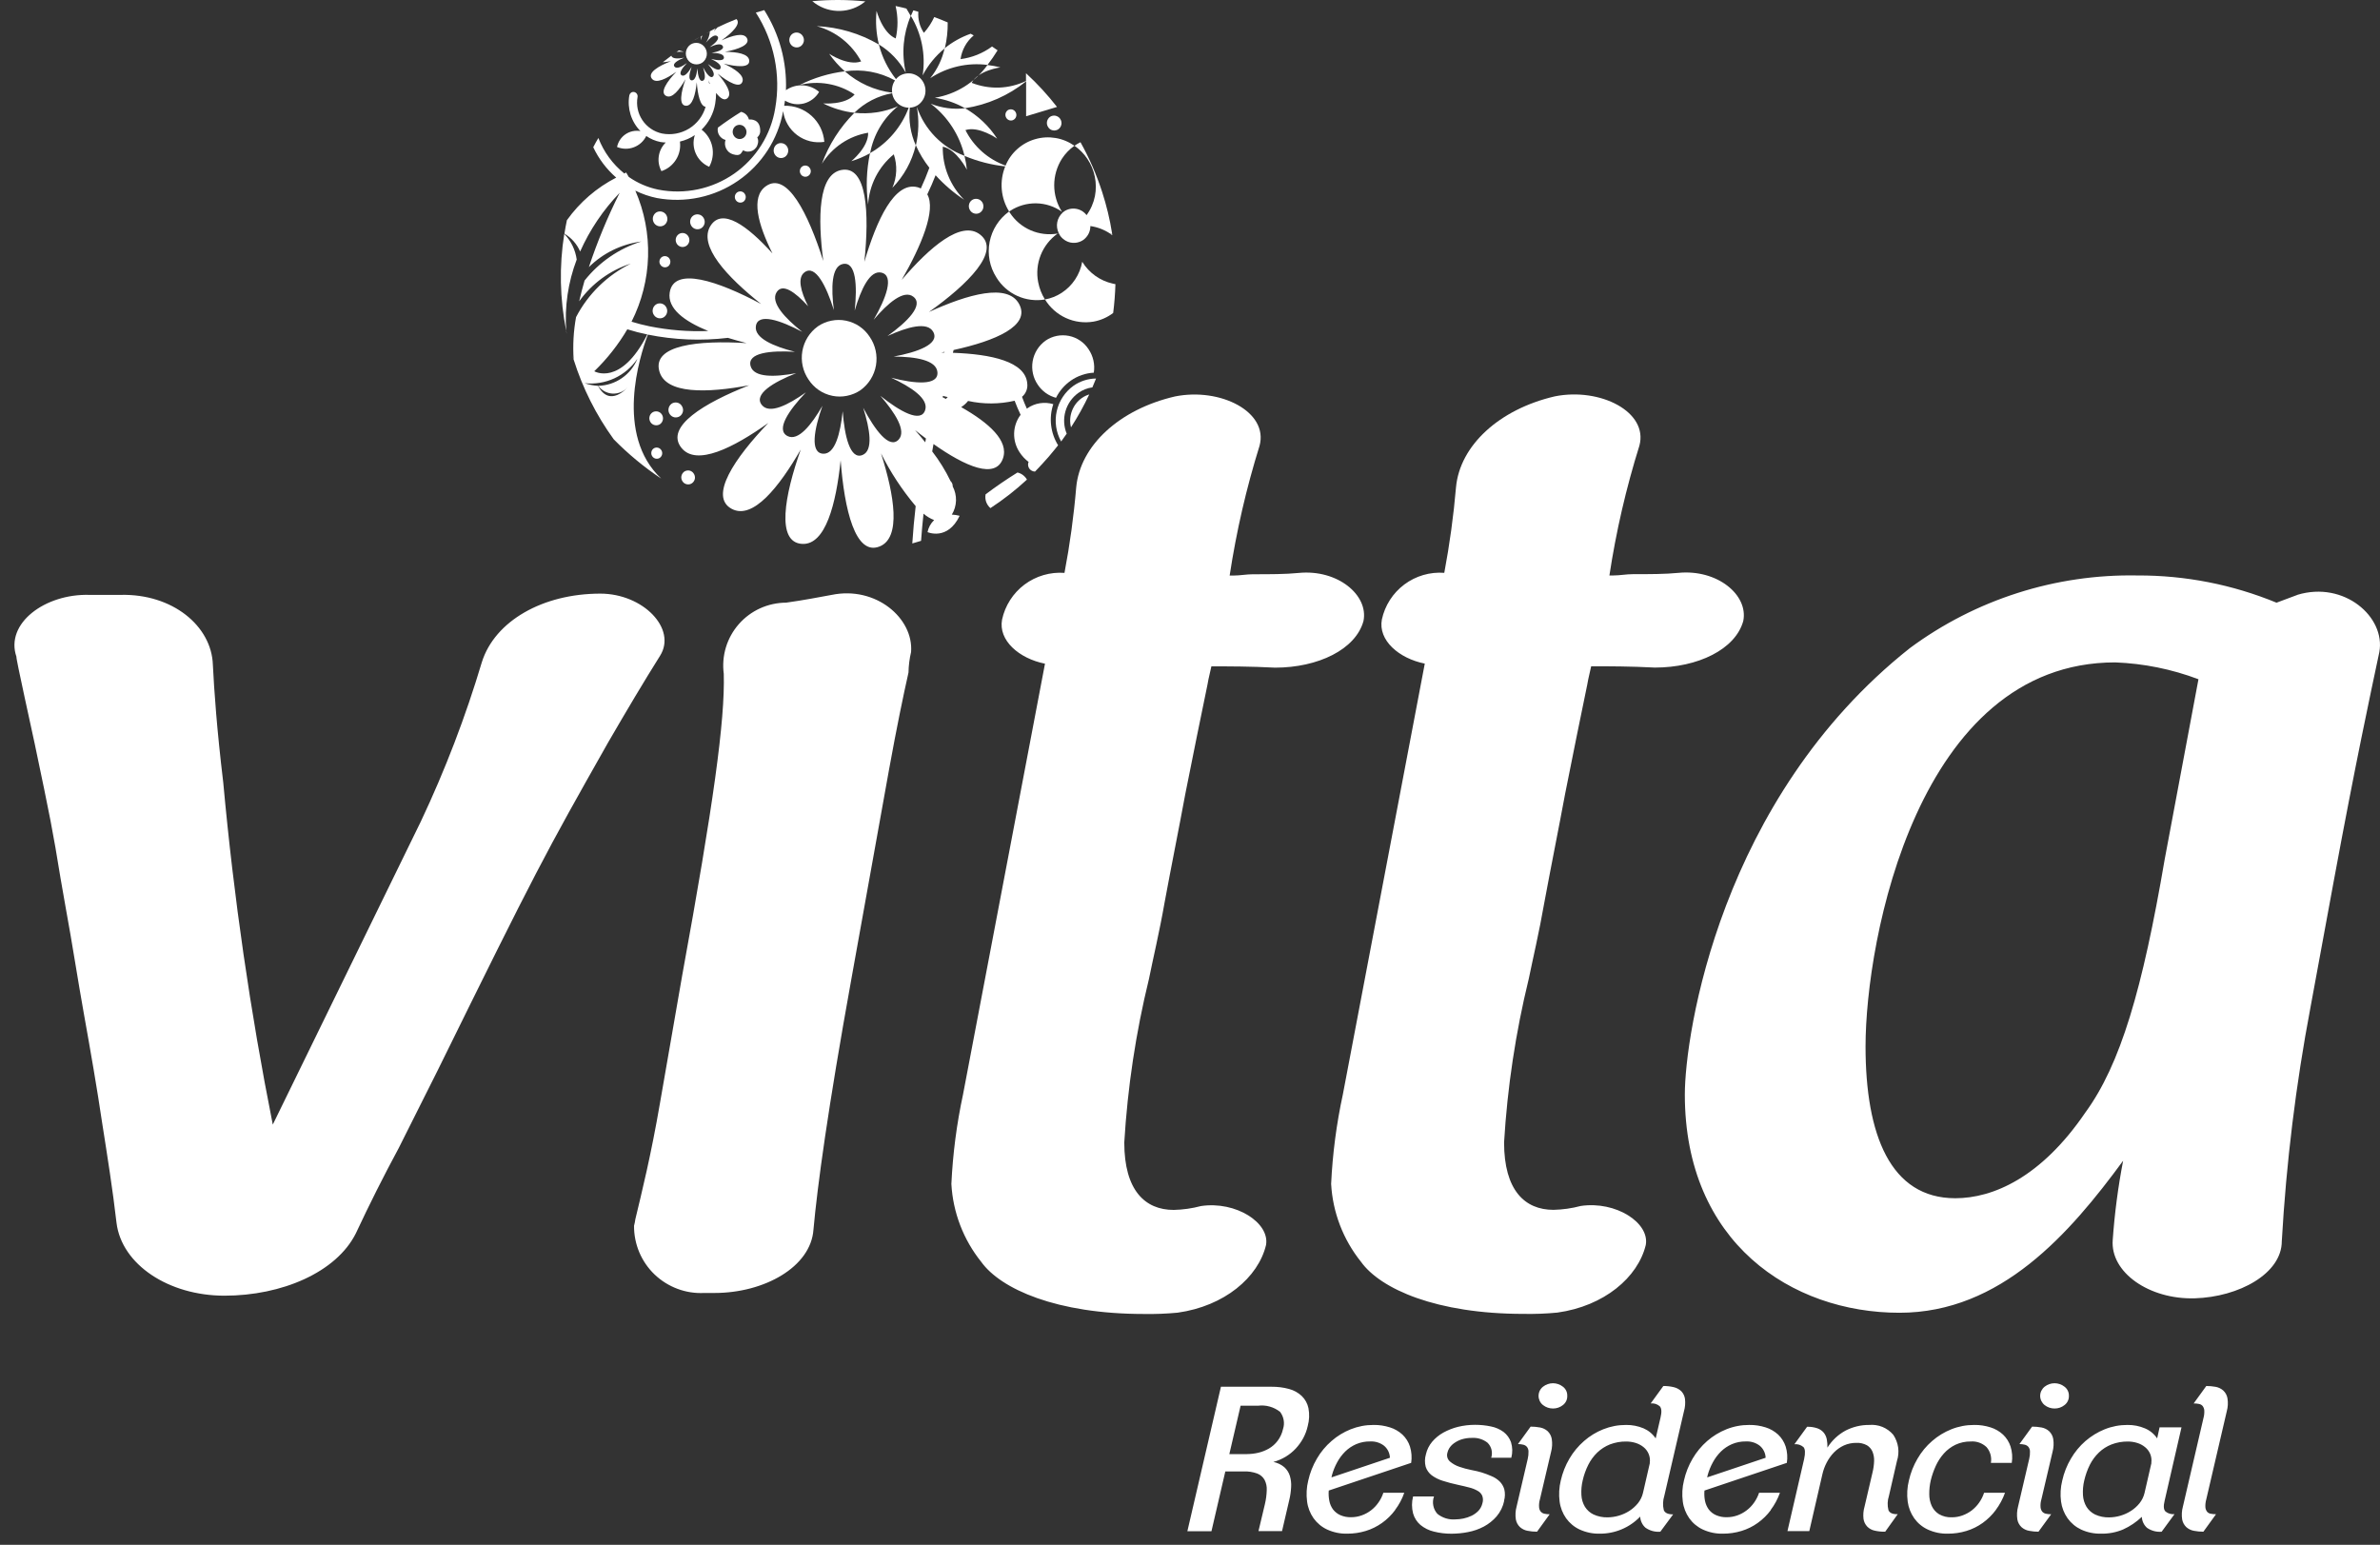 <svg width="57" height="37" viewBox="0 0 57 37" fill="none" xmlns="http://www.w3.org/2000/svg">
<rect x="0" y="0" width="57" height="37" fill="#333333" stroke="none"/>
<path fill-rule="evenodd" clip-rule="evenodd" d="M10.078 19.677C10.661 18.443 11.15 17.167 11.54 15.86C11.851 14.871 13.003 14.218 14.377 14.218C15.404 14.218 16.214 15.059 15.809 15.705C15.404 16.351 15.031 16.979 14.564 17.783C13.038 20.48 12.852 20.823 10.485 25.631L9.55 27.496C9.188 28.167 8.845 28.85 8.522 29.541C8.055 30.474 6.75 31.033 5.376 31.033C4.036 31.033 2.916 30.286 2.791 29.292C2.698 28.483 2.574 27.707 2.448 26.904C2.324 26.064 2.167 25.163 2.012 24.299C1.857 23.435 1.731 22.594 1.576 21.755L1.451 21.041C1.265 19.895 1.203 19.585 0.831 17.813C0.8 17.651 0.364 15.704 0.395 15.734C0.114 14.931 1.081 14.217 2.14 14.248H2.886C4.132 14.217 5.067 14.993 5.098 15.921C5.129 16.54 5.191 17.444 5.347 18.744C5.598 21.493 5.994 24.227 6.533 26.935L10.078 19.677ZM20.387 23.464L21.291 18.439C21.477 17.414 21.632 16.667 21.758 16.108C21.761 15.942 21.782 15.777 21.82 15.616C21.882 14.808 20.978 14.031 19.92 14.248C19.577 14.31 19.265 14.373 18.829 14.434C18.614 14.435 18.401 14.481 18.206 14.569C18.01 14.658 17.836 14.787 17.694 14.949C17.553 15.11 17.447 15.3 17.385 15.505C17.323 15.71 17.306 15.927 17.334 16.139C17.365 17.258 17.085 19.274 16.337 23.37L15.808 26.41C15.59 27.68 15.372 28.55 15.216 29.203C15.209 29.255 15.199 29.307 15.185 29.358C15.183 29.576 15.226 29.791 15.31 29.992C15.395 30.193 15.52 30.375 15.677 30.525C15.835 30.676 16.022 30.793 16.226 30.869C16.431 30.946 16.649 30.979 16.867 30.968H17.115C18.299 30.968 19.419 30.349 19.482 29.451C19.578 28.395 19.826 26.568 20.387 23.465V23.464ZM29.45 13.783C29.61 12.731 29.849 11.692 30.166 10.676C30.384 9.867 29.232 9.277 28.142 9.495C26.802 9.805 25.869 10.676 25.775 11.67C25.717 12.358 25.623 13.043 25.494 13.721C25.151 13.696 24.811 13.796 24.536 14.001C24.262 14.207 24.071 14.505 23.999 14.84C23.906 15.337 24.404 15.772 25.027 15.896L23.064 26.214C22.912 26.92 22.819 27.637 22.785 28.358C22.823 29.039 23.073 29.691 23.5 30.223C23.968 30.875 25.307 31.471 27.393 31.471C27.664 31.476 27.934 31.465 28.203 31.44C29.324 31.284 30.135 30.596 30.321 29.819C30.414 29.29 29.604 28.762 28.764 28.886C28.55 28.943 28.331 28.974 28.11 28.979C27.425 28.979 26.926 28.513 26.926 27.363C27.005 26.043 27.203 24.732 27.517 23.447C27.61 22.981 27.767 22.328 27.892 21.613C28.047 20.773 28.235 19.841 28.39 19.004C28.576 18.072 28.764 17.14 28.919 16.395C28.95 16.209 28.981 16.115 29.012 15.96C29.448 15.96 29.947 15.96 30.538 15.991C31.566 15.991 32.469 15.556 32.655 14.873C32.78 14.254 32.035 13.629 31.098 13.723C30.788 13.754 30.412 13.754 30.008 13.754C29.853 13.754 29.698 13.785 29.541 13.785H29.449L29.45 13.783ZM38.544 13.783H38.637C38.793 13.783 38.947 13.752 39.104 13.752C39.509 13.752 39.883 13.752 40.194 13.721C41.129 13.628 41.875 14.25 41.751 14.871C41.565 15.554 40.661 15.989 39.634 15.989C39.042 15.958 38.544 15.958 38.108 15.958C38.077 16.114 38.046 16.207 38.015 16.393C37.859 17.139 37.672 18.071 37.486 19.003C37.33 19.843 37.142 20.774 36.987 21.612C36.863 22.326 36.708 22.979 36.613 23.445C36.299 24.73 36.101 26.041 36.022 27.361C36.022 28.511 36.52 28.977 37.205 28.977C37.426 28.972 37.645 28.941 37.859 28.884C38.701 28.76 39.51 29.288 39.416 29.817C39.229 30.594 38.419 31.283 37.298 31.438C37.029 31.464 36.759 31.474 36.488 31.469C34.402 31.469 33.062 30.873 32.595 30.221C32.168 29.689 31.918 29.037 31.88 28.356C31.914 27.635 32.008 26.918 32.161 26.212L34.123 15.894C33.502 15.77 33.002 15.335 33.095 14.838C33.167 14.503 33.358 14.205 33.633 13.999C33.907 13.794 34.248 13.694 34.59 13.72C34.718 13.041 34.812 12.357 34.871 11.668C34.964 10.674 35.899 9.804 37.238 9.493C38.328 9.276 39.481 9.867 39.263 10.674C38.945 11.69 38.705 12.729 38.545 13.781L38.544 13.783ZM52.653 16.269C52.014 16.027 51.341 15.891 50.659 15.865C45.925 15.865 44.679 22.516 44.679 25.063C44.679 27.176 45.271 28.699 46.828 28.699C47.731 28.699 48.883 28.202 49.942 26.648C50.784 25.498 51.312 23.695 51.842 20.59L52.652 16.27L52.653 16.269ZM55.02 14.249L54.522 14.435C53.465 14 52.333 13.778 51.19 13.783C49.23 13.746 47.313 14.359 45.739 15.524C41.192 19.129 40.351 24.786 40.351 26.215C40.351 29.758 42.904 31.442 45.491 31.442C47.921 31.442 49.571 29.541 50.848 27.801C50.727 28.428 50.644 29.061 50.599 29.697C50.537 30.474 51.471 31.127 52.562 31.096C53.62 31.065 54.648 30.505 54.648 29.728C54.755 27.85 54.984 25.981 55.334 24.133L55.895 21.088C56.424 18.228 56.767 16.643 56.984 15.618C57.138 14.778 56.142 13.907 55.021 14.247L55.02 14.249Z" fill="white"/>
<path d="M31.32 34.154C31.298 34.255 31.261 34.353 31.212 34.445C31.163 34.535 31.102 34.62 31.032 34.695C30.961 34.771 30.88 34.836 30.791 34.89C30.699 34.945 30.601 34.987 30.497 35.015C30.593 35.034 30.683 35.077 30.758 35.14C30.82 35.196 30.866 35.267 30.891 35.347C30.917 35.434 30.928 35.525 30.922 35.616C30.917 35.721 30.902 35.826 30.877 35.928L30.704 36.672H30.14L30.294 36.025C30.32 35.915 30.335 35.803 30.338 35.691C30.343 35.605 30.325 35.52 30.286 35.444C30.247 35.374 30.184 35.321 30.109 35.292C30.003 35.254 29.891 35.237 29.779 35.242H29.346L29.014 36.674H28.437L29.241 33.214H30.454C30.595 33.213 30.735 33.23 30.871 33.267C30.985 33.297 31.09 33.354 31.176 33.435C31.258 33.514 31.314 33.616 31.337 33.728C31.364 33.87 31.358 34.015 31.32 34.154V34.154ZM30.728 34.226C30.751 34.157 30.756 34.083 30.743 34.011C30.731 33.94 30.701 33.872 30.657 33.815C30.583 33.757 30.499 33.714 30.409 33.689C30.319 33.663 30.224 33.657 30.131 33.668H29.712L29.442 34.827H29.866C29.955 34.826 30.044 34.816 30.131 34.796C30.222 34.775 30.308 34.741 30.389 34.695C30.47 34.648 30.541 34.585 30.598 34.51C30.661 34.426 30.706 34.329 30.728 34.226L30.728 34.226ZM33.414 36.166C33.326 36.285 33.22 36.39 33.099 36.476C32.98 36.56 32.849 36.626 32.709 36.668C32.566 36.712 32.416 36.733 32.266 36.733C32.1 36.737 31.936 36.703 31.785 36.634C31.655 36.574 31.544 36.481 31.46 36.365C31.376 36.245 31.322 36.107 31.304 35.962C31.282 35.794 31.291 35.624 31.332 35.46C31.373 35.276 31.443 35.099 31.539 34.936C31.631 34.777 31.75 34.634 31.889 34.514C32.025 34.395 32.18 34.3 32.348 34.233C32.523 34.163 32.709 34.128 32.897 34.129C33.029 34.127 33.16 34.147 33.287 34.187C33.399 34.221 33.502 34.281 33.588 34.36C33.671 34.439 33.733 34.537 33.768 34.646C33.807 34.772 33.817 34.906 33.797 35.037L31.823 35.7C31.816 35.783 31.821 35.866 31.837 35.948C31.851 36.021 31.881 36.091 31.925 36.152C31.971 36.211 32.031 36.259 32.099 36.289C32.182 36.325 32.271 36.342 32.361 36.339C32.447 36.339 32.532 36.324 32.612 36.295C32.692 36.267 32.767 36.226 32.834 36.175C32.902 36.123 32.962 36.061 33.011 35.99C33.063 35.918 33.103 35.838 33.131 35.753H33.632C33.581 35.901 33.506 36.04 33.411 36.166L33.414 36.166ZM33.148 34.627C33.053 34.554 32.935 34.518 32.816 34.524C32.701 34.522 32.586 34.544 32.48 34.589C32.382 34.632 32.293 34.691 32.217 34.766C32.141 34.842 32.076 34.928 32.025 35.023C31.972 35.119 31.931 35.221 31.901 35.327L31.888 35.385L33.288 34.915C33.286 34.86 33.273 34.806 33.249 34.757C33.225 34.707 33.191 34.664 33.149 34.628L33.148 34.627ZM36.025 35.946C35.996 36.084 35.934 36.212 35.842 36.32C35.756 36.419 35.653 36.501 35.537 36.563C35.418 36.626 35.291 36.67 35.158 36.695C35.029 36.721 34.897 36.733 34.764 36.734C34.621 36.735 34.479 36.718 34.341 36.683C34.224 36.656 34.114 36.601 34.02 36.525C33.935 36.453 33.874 36.357 33.843 36.249C33.808 36.115 33.808 35.974 33.843 35.841H34.344C34.318 35.911 34.312 35.987 34.327 36.061C34.341 36.134 34.375 36.203 34.425 36.258C34.546 36.356 34.699 36.403 34.854 36.391C34.919 36.391 34.984 36.383 35.049 36.37C35.117 36.356 35.183 36.333 35.246 36.303C35.307 36.273 35.363 36.232 35.41 36.183C35.456 36.132 35.489 36.069 35.504 36.002C35.522 35.944 35.52 35.882 35.499 35.825C35.477 35.775 35.439 35.734 35.391 35.708C35.328 35.672 35.261 35.645 35.191 35.628C35.111 35.608 35.02 35.584 34.917 35.563C34.794 35.537 34.673 35.505 34.554 35.467C34.458 35.438 34.368 35.393 34.288 35.334C34.221 35.282 34.171 35.212 34.145 35.132C34.12 35.034 34.121 34.93 34.15 34.833C34.175 34.722 34.226 34.619 34.299 34.532C34.375 34.443 34.467 34.368 34.569 34.311C34.68 34.251 34.798 34.204 34.92 34.174C35.053 34.142 35.188 34.126 35.325 34.126C35.453 34.126 35.581 34.138 35.707 34.165C35.817 34.186 35.92 34.231 36.01 34.297C36.092 34.36 36.153 34.445 36.188 34.542C36.225 34.663 36.228 34.792 36.195 34.915H35.714C35.734 34.852 35.736 34.785 35.721 34.722C35.705 34.658 35.672 34.6 35.625 34.554C35.521 34.473 35.391 34.432 35.26 34.439C35.17 34.437 35.082 34.45 34.997 34.477C34.933 34.499 34.872 34.531 34.817 34.571C34.774 34.603 34.737 34.642 34.709 34.687C34.688 34.72 34.673 34.757 34.665 34.795C34.654 34.832 34.654 34.871 34.664 34.908C34.675 34.945 34.696 34.978 34.725 35.004C34.791 35.06 34.868 35.103 34.951 35.131C35.044 35.163 35.14 35.189 35.237 35.208C35.337 35.227 35.418 35.246 35.483 35.266C35.563 35.291 35.641 35.32 35.718 35.354C35.791 35.383 35.857 35.426 35.913 35.479C35.967 35.532 36.006 35.597 36.027 35.669C36.049 35.76 36.047 35.856 36.021 35.947L36.025 35.946ZM36.811 36.686C36.734 36.686 36.658 36.679 36.583 36.664C36.516 36.652 36.454 36.621 36.403 36.576C36.351 36.527 36.317 36.463 36.304 36.393C36.288 36.29 36.294 36.184 36.322 36.083L36.588 34.945C36.602 34.886 36.609 34.825 36.607 34.764C36.607 34.725 36.594 34.687 36.571 34.656C36.548 34.629 36.517 34.61 36.482 34.602C36.441 34.592 36.398 34.587 36.355 34.587L36.658 34.169C36.734 34.169 36.811 34.176 36.886 34.19C36.953 34.203 37.015 34.233 37.066 34.279C37.117 34.328 37.152 34.393 37.164 34.464C37.18 34.568 37.175 34.674 37.147 34.776L36.881 35.909C36.863 35.969 36.856 36.032 36.86 36.094C36.861 36.133 36.875 36.171 36.898 36.202C36.921 36.229 36.952 36.248 36.987 36.255C37.029 36.264 37.072 36.269 37.114 36.268L36.812 36.685L36.811 36.686ZM37.535 33.433C37.537 33.475 37.528 33.518 37.51 33.556C37.491 33.595 37.464 33.628 37.43 33.654C37.363 33.707 37.279 33.736 37.194 33.735C37.108 33.736 37.024 33.707 36.956 33.654C36.922 33.628 36.895 33.594 36.876 33.556C36.858 33.517 36.848 33.475 36.848 33.433C36.848 33.39 36.858 33.348 36.876 33.31C36.895 33.272 36.922 33.238 36.956 33.212C37.024 33.159 37.107 33.13 37.193 33.13C37.279 33.13 37.362 33.159 37.43 33.212C37.464 33.237 37.491 33.271 37.51 33.309C37.528 33.348 37.537 33.39 37.535 33.433ZM39.762 36.686C39.636 36.697 39.51 36.662 39.407 36.589C39.37 36.556 39.339 36.515 39.318 36.469C39.296 36.424 39.284 36.374 39.282 36.324C39.157 36.454 39.007 36.558 38.84 36.628C38.674 36.698 38.495 36.734 38.314 36.733C38.148 36.737 37.984 36.703 37.833 36.634C37.703 36.574 37.592 36.481 37.508 36.365C37.424 36.245 37.37 36.107 37.352 35.962C37.33 35.794 37.34 35.624 37.38 35.46C37.422 35.276 37.491 35.099 37.587 34.936C37.68 34.777 37.798 34.635 37.937 34.514C38.073 34.395 38.228 34.3 38.396 34.233C38.571 34.163 38.757 34.128 38.945 34.129C39.088 34.127 39.23 34.155 39.362 34.21C39.48 34.261 39.581 34.344 39.653 34.451L39.769 33.952C39.801 33.819 39.795 33.727 39.749 33.68C39.72 33.655 39.685 33.636 39.648 33.624C39.611 33.613 39.572 33.61 39.533 33.614L39.836 33.197C39.922 33.195 40.007 33.205 40.089 33.225C40.156 33.241 40.217 33.274 40.267 33.322C40.315 33.373 40.346 33.437 40.355 33.507C40.366 33.606 40.358 33.706 40.33 33.802L39.859 35.829C39.824 35.939 39.82 36.056 39.847 36.168C39.874 36.237 39.949 36.271 40.071 36.271L39.765 36.685L39.762 36.686ZM39.511 35.038C39.522 34.967 39.513 34.895 39.487 34.829C39.461 34.762 39.417 34.704 39.361 34.659C39.305 34.614 39.24 34.58 39.171 34.559C39.099 34.537 39.023 34.526 38.947 34.526C38.814 34.524 38.682 34.548 38.557 34.595C38.445 34.64 38.342 34.706 38.254 34.79C38.166 34.875 38.093 34.975 38.038 35.085C37.979 35.203 37.934 35.328 37.905 35.457C37.877 35.572 37.867 35.692 37.874 35.81C37.879 35.909 37.908 36.005 37.959 36.09C38.009 36.169 38.081 36.234 38.166 36.274C38.271 36.322 38.386 36.345 38.502 36.342C38.686 36.34 38.867 36.287 39.022 36.188C39.1 36.138 39.17 36.075 39.229 36.003C39.287 35.93 39.328 35.846 39.349 35.756L39.514 35.038L39.511 35.038ZM42.412 36.166C42.324 36.285 42.218 36.39 42.097 36.476C41.979 36.561 41.847 36.626 41.707 36.668C41.563 36.712 41.414 36.733 41.264 36.733C41.098 36.737 40.934 36.703 40.783 36.634C40.653 36.574 40.541 36.481 40.458 36.365C40.374 36.245 40.32 36.107 40.302 35.962C40.28 35.794 40.289 35.624 40.33 35.46C40.371 35.276 40.441 35.099 40.537 34.936C40.63 34.777 40.748 34.635 40.886 34.514C41.023 34.395 41.178 34.3 41.346 34.233C41.52 34.163 41.707 34.128 41.895 34.129C42.027 34.127 42.158 34.147 42.285 34.187C42.397 34.221 42.499 34.281 42.586 34.36C42.669 34.439 42.73 34.537 42.766 34.646C42.805 34.772 42.815 34.906 42.794 35.037L40.821 35.7C40.814 35.783 40.818 35.866 40.834 35.948C40.849 36.021 40.879 36.091 40.923 36.152C40.968 36.211 41.028 36.259 41.097 36.289C41.179 36.325 41.269 36.342 41.359 36.339C41.444 36.339 41.529 36.324 41.61 36.295C41.689 36.267 41.764 36.226 41.831 36.175C41.9 36.123 41.959 36.061 42.009 35.99C42.06 35.918 42.101 35.838 42.129 35.753H42.629C42.576 35.901 42.502 36.04 42.407 36.166L42.412 36.166ZM42.146 34.627C42.051 34.554 41.934 34.518 41.814 34.524C41.699 34.522 41.584 34.544 41.478 34.589C41.38 34.632 41.291 34.691 41.215 34.766C41.139 34.842 41.074 34.928 41.023 35.023C40.97 35.119 40.929 35.221 40.899 35.327L40.886 35.385L42.286 34.915C42.285 34.86 42.271 34.806 42.247 34.757C42.223 34.707 42.189 34.663 42.147 34.628L42.146 34.627ZM45.149 36.686C45.064 36.688 44.979 36.679 44.896 36.66C44.829 36.646 44.767 36.612 44.719 36.563C44.671 36.512 44.64 36.448 44.63 36.378C44.619 36.28 44.627 36.18 44.655 36.085L44.848 35.259C44.869 35.172 44.881 35.083 44.884 34.993C44.887 34.917 44.874 34.841 44.846 34.77C44.819 34.706 44.772 34.652 44.713 34.616C44.635 34.574 44.548 34.554 44.46 34.558C44.356 34.557 44.254 34.578 44.16 34.62C44.071 34.661 43.991 34.718 43.922 34.788C43.853 34.859 43.795 34.941 43.749 35.029C43.702 35.118 43.667 35.214 43.645 35.312L43.332 36.671H42.809L43.208 34.946C43.24 34.799 43.234 34.703 43.191 34.658C43.161 34.633 43.127 34.614 43.09 34.602C43.053 34.591 43.014 34.587 42.976 34.59L43.279 34.173C43.364 34.17 43.449 34.183 43.53 34.211C43.588 34.232 43.639 34.268 43.679 34.315C43.715 34.361 43.74 34.416 43.751 34.473C43.763 34.539 43.768 34.606 43.766 34.672C43.874 34.499 44.026 34.357 44.206 34.261C44.38 34.173 44.572 34.127 44.767 34.129C44.875 34.119 44.983 34.136 45.084 34.176C45.184 34.217 45.273 34.282 45.343 34.364C45.404 34.455 45.444 34.559 45.46 34.668C45.475 34.777 45.465 34.888 45.431 34.993L45.239 35.829C45.203 35.939 45.199 36.056 45.227 36.168C45.254 36.237 45.329 36.27 45.45 36.266L45.148 36.688L45.149 36.686ZM47.799 36.166C47.711 36.285 47.604 36.39 47.484 36.476C47.365 36.561 47.234 36.626 47.094 36.668C46.95 36.712 46.801 36.733 46.651 36.733C46.485 36.737 46.321 36.703 46.17 36.634C46.04 36.574 45.928 36.481 45.845 36.365C45.761 36.245 45.707 36.107 45.688 35.962C45.666 35.794 45.676 35.624 45.717 35.46C45.758 35.276 45.828 35.099 45.924 34.936C46.016 34.777 46.134 34.634 46.273 34.514C46.41 34.395 46.565 34.3 46.733 34.233C46.907 34.163 47.094 34.128 47.282 34.129C47.414 34.127 47.545 34.147 47.672 34.187C47.783 34.221 47.886 34.281 47.972 34.36C48.055 34.439 48.117 34.537 48.152 34.646C48.192 34.772 48.202 34.906 48.181 35.037H47.681C47.693 34.97 47.689 34.901 47.671 34.835C47.653 34.77 47.62 34.709 47.575 34.658C47.525 34.611 47.466 34.575 47.401 34.552C47.337 34.529 47.268 34.52 47.2 34.525C47.073 34.523 46.947 34.55 46.831 34.604C46.726 34.655 46.632 34.726 46.554 34.813C46.475 34.902 46.41 35.002 46.361 35.11C46.31 35.221 46.27 35.337 46.241 35.456C46.216 35.564 46.204 35.675 46.205 35.786C46.204 35.883 46.224 35.98 46.264 36.069C46.302 36.15 46.362 36.219 46.438 36.266C46.532 36.32 46.64 36.346 46.748 36.341C46.834 36.341 46.919 36.326 46.999 36.297C47.079 36.268 47.154 36.228 47.221 36.177C47.289 36.124 47.349 36.062 47.398 35.992C47.45 35.919 47.49 35.839 47.518 35.754H48.019C47.966 35.902 47.891 36.041 47.797 36.167L47.799 36.166ZM48.821 36.686C48.745 36.686 48.668 36.679 48.593 36.664C48.526 36.652 48.464 36.621 48.413 36.576C48.362 36.527 48.327 36.463 48.315 36.393C48.299 36.29 48.305 36.184 48.332 36.083L48.598 34.945C48.613 34.886 48.619 34.825 48.617 34.764C48.617 34.725 48.604 34.687 48.581 34.656C48.558 34.629 48.527 34.61 48.492 34.602C48.45 34.592 48.408 34.587 48.365 34.587L48.668 34.169C48.744 34.169 48.821 34.176 48.896 34.19C48.963 34.203 49.025 34.233 49.076 34.279C49.127 34.328 49.162 34.393 49.174 34.464C49.19 34.568 49.185 34.674 49.157 34.776L48.891 35.909C48.873 35.969 48.866 36.032 48.87 36.094C48.872 36.133 48.885 36.17 48.908 36.202C48.931 36.229 48.962 36.248 48.997 36.255C49.039 36.264 49.082 36.269 49.125 36.268L48.821 36.685V36.686ZM49.549 33.433C49.551 33.475 49.542 33.518 49.523 33.556C49.505 33.595 49.477 33.628 49.443 33.654C49.376 33.707 49.293 33.736 49.207 33.735C49.121 33.736 49.037 33.707 48.969 33.654C48.936 33.628 48.909 33.594 48.89 33.556C48.871 33.517 48.861 33.475 48.861 33.433C48.861 33.39 48.871 33.348 48.89 33.31C48.909 33.272 48.936 33.238 48.969 33.212C49.037 33.159 49.12 33.13 49.206 33.13C49.292 33.13 49.376 33.159 49.443 33.212C49.477 33.237 49.505 33.271 49.523 33.309C49.542 33.348 49.551 33.39 49.549 33.433ZM51.774 36.686C51.648 36.698 51.522 36.664 51.419 36.592C51.382 36.559 51.352 36.518 51.331 36.473C51.31 36.428 51.298 36.38 51.296 36.33C51.164 36.456 51.012 36.558 50.846 36.633C50.681 36.702 50.503 36.736 50.324 36.733C50.158 36.737 49.993 36.704 49.843 36.635C49.713 36.574 49.601 36.481 49.518 36.365C49.434 36.246 49.38 36.107 49.361 35.962C49.339 35.795 49.349 35.625 49.39 35.461C49.431 35.276 49.501 35.099 49.597 34.937C49.689 34.778 49.807 34.635 49.946 34.514C50.083 34.396 50.238 34.301 50.406 34.233C50.58 34.163 50.766 34.128 50.954 34.129C51.097 34.127 51.239 34.155 51.371 34.211C51.49 34.261 51.591 34.344 51.663 34.451L51.721 34.186H52.246L51.842 35.944C51.81 36.076 51.817 36.162 51.867 36.205C51.927 36.252 52.003 36.273 52.079 36.265L51.772 36.684L51.774 36.686ZM51.523 35.038C51.533 34.968 51.525 34.895 51.499 34.829C51.472 34.763 51.429 34.704 51.373 34.66C51.317 34.614 51.253 34.58 51.183 34.559C51.111 34.537 51.035 34.526 50.96 34.526C50.826 34.525 50.694 34.548 50.57 34.596C50.457 34.64 50.354 34.706 50.267 34.79C50.178 34.876 50.105 34.976 50.05 35.085C49.991 35.204 49.947 35.329 49.917 35.458C49.889 35.573 49.879 35.693 49.886 35.811C49.892 35.91 49.921 36.006 49.971 36.09C50.021 36.17 50.093 36.234 50.178 36.275C50.283 36.323 50.398 36.346 50.514 36.343C50.699 36.341 50.879 36.288 51.034 36.189C51.113 36.139 51.183 36.076 51.241 36.004C51.299 35.931 51.34 35.847 51.361 35.757L51.526 35.039L51.523 35.038ZM52.769 36.686C52.693 36.686 52.616 36.679 52.541 36.664C52.474 36.652 52.412 36.621 52.361 36.576C52.31 36.527 52.275 36.463 52.262 36.393C52.246 36.29 52.252 36.184 52.28 36.083L52.771 33.969C52.788 33.909 52.795 33.847 52.792 33.784C52.79 33.745 52.776 33.708 52.753 33.676C52.731 33.65 52.699 33.632 52.665 33.626C52.623 33.617 52.58 33.613 52.537 33.614L52.84 33.196C52.917 33.196 52.993 33.203 53.069 33.217C53.135 33.23 53.198 33.261 53.248 33.306C53.3 33.355 53.335 33.42 53.347 33.491C53.364 33.595 53.358 33.701 53.33 33.803L52.839 35.912C52.822 35.972 52.815 36.034 52.818 36.097C52.82 36.136 52.834 36.173 52.857 36.205C52.879 36.232 52.91 36.25 52.945 36.255C52.987 36.264 53.03 36.268 53.073 36.267L52.77 36.686L52.769 36.686Z" fill="white"/>
<path fill-rule="evenodd" clip-rule="evenodd" d="M13.561 7.925C13.519 7.344 13.605 6.761 13.812 6.216C13.78 5.985 13.676 5.77 13.514 5.602C13.391 6.373 13.407 7.159 13.561 7.925ZM13.739 8.623V8.614C13.726 8.577 13.715 8.539 13.704 8.501C13.715 8.54 13.726 8.582 13.739 8.623ZM13.512 5.602C13.512 5.599 13.512 5.597 13.512 5.594V5.602ZM13.575 7.999C13.569 7.974 13.565 7.949 13.561 7.925C13.56 7.93 13.56 7.935 13.561 7.94C13.565 7.959 13.57 7.978 13.575 7.999ZM15.621 9.881C15.586 9.907 15.561 9.945 15.554 9.989C15.546 10.032 15.556 10.077 15.581 10.114C15.592 10.132 15.608 10.147 15.626 10.159C15.644 10.171 15.664 10.179 15.685 10.183C15.707 10.188 15.729 10.187 15.75 10.183C15.771 10.179 15.791 10.17 15.809 10.158C15.845 10.132 15.869 10.093 15.876 10.05C15.884 10.006 15.874 9.961 15.85 9.925C15.838 9.907 15.822 9.891 15.804 9.879C15.786 9.867 15.766 9.859 15.745 9.855C15.723 9.851 15.702 9.851 15.681 9.855C15.659 9.86 15.639 9.868 15.621 9.881ZM16.387 11.296C16.352 11.322 16.327 11.361 16.319 11.404C16.311 11.448 16.321 11.492 16.346 11.529C16.358 11.547 16.373 11.563 16.391 11.575C16.409 11.587 16.429 11.595 16.451 11.599C16.472 11.603 16.494 11.603 16.515 11.599C16.536 11.594 16.556 11.586 16.574 11.573C16.61 11.547 16.634 11.508 16.642 11.465C16.649 11.421 16.639 11.377 16.613 11.34C16.602 11.322 16.587 11.307 16.569 11.295C16.551 11.283 16.531 11.275 16.51 11.27C16.489 11.266 16.467 11.267 16.446 11.271C16.425 11.275 16.405 11.284 16.387 11.296ZM15.654 10.742C15.625 10.762 15.606 10.793 15.6 10.828C15.594 10.863 15.601 10.899 15.621 10.928C15.631 10.942 15.643 10.955 15.657 10.965C15.671 10.975 15.688 10.981 15.704 10.985C15.721 10.988 15.739 10.988 15.756 10.985C15.773 10.982 15.789 10.975 15.803 10.965C15.832 10.944 15.852 10.913 15.858 10.878C15.864 10.843 15.856 10.807 15.836 10.778C15.826 10.764 15.814 10.751 15.8 10.742C15.786 10.732 15.77 10.725 15.752 10.722C15.736 10.718 15.718 10.718 15.701 10.722C15.684 10.725 15.668 10.732 15.654 10.742ZM15.661 7.545C15.673 7.565 15.69 7.581 15.709 7.594C15.728 7.607 15.749 7.616 15.772 7.621C15.795 7.625 15.818 7.625 15.841 7.621C15.863 7.616 15.885 7.607 15.904 7.594C15.942 7.567 15.968 7.525 15.977 7.479C15.985 7.432 15.975 7.385 15.948 7.345C15.936 7.326 15.92 7.309 15.9 7.296C15.881 7.283 15.86 7.274 15.837 7.269C15.815 7.265 15.791 7.265 15.768 7.269C15.746 7.274 15.724 7.283 15.705 7.296C15.667 7.324 15.641 7.365 15.633 7.412C15.624 7.458 15.634 7.506 15.661 7.545ZM16.327 9.719C16.315 9.699 16.299 9.682 16.279 9.669C16.26 9.656 16.239 9.647 16.216 9.643C16.193 9.638 16.17 9.638 16.147 9.643C16.125 9.647 16.103 9.656 16.084 9.67C16.046 9.697 16.02 9.739 16.012 9.785C16.003 9.832 16.013 9.879 16.04 9.919C16.052 9.938 16.069 9.955 16.088 9.968C16.107 9.981 16.128 9.99 16.151 9.995C16.174 9.999 16.197 9.999 16.22 9.994C16.242 9.99 16.264 9.981 16.283 9.968C16.322 9.94 16.348 9.899 16.357 9.852C16.365 9.806 16.354 9.758 16.327 9.719ZM24.368 11.317C24.106 11.48 23.852 11.654 23.605 11.839C23.593 11.899 23.598 11.962 23.618 12.02C23.639 12.078 23.674 12.13 23.72 12.17C24.03 11.967 24.323 11.739 24.595 11.487C24.571 11.444 24.538 11.407 24.499 11.378C24.46 11.348 24.415 11.328 24.368 11.317ZM25.646 9.116C25.808 9.003 25.999 8.937 26.196 8.926C26.227 8.731 26.183 8.532 26.073 8.368C26.02 8.285 25.951 8.214 25.87 8.159C25.788 8.103 25.697 8.064 25.601 8.045C25.504 8.026 25.405 8.026 25.309 8.045C25.212 8.065 25.121 8.103 25.04 8.159C24.877 8.276 24.767 8.452 24.732 8.65C24.698 8.847 24.741 9.05 24.855 9.215C24.957 9.369 25.112 9.48 25.291 9.528C25.373 9.363 25.495 9.222 25.646 9.116Z" fill="white"/>
<path fill-rule="evenodd" clip-rule="evenodd" d="M25.414 10.574C25.458 10.513 25.503 10.451 25.547 10.387C25.477 10.217 25.466 10.028 25.517 9.851C25.567 9.674 25.676 9.519 25.826 9.411C25.925 9.34 26.041 9.294 26.162 9.278C26.193 9.208 26.222 9.137 26.25 9.066C26.058 9.068 25.87 9.128 25.712 9.238C25.507 9.385 25.363 9.603 25.308 9.849C25.253 10.095 25.291 10.353 25.414 10.574Z" fill="white"/>
<path fill-rule="evenodd" clip-rule="evenodd" d="M25.65 10.235C25.813 9.982 25.959 9.719 26.087 9.447C26.024 9.466 25.964 9.495 25.91 9.533C25.801 9.61 25.718 9.718 25.672 9.844C25.625 9.969 25.617 10.105 25.65 10.235ZM19.586 7.817C19.39 7.959 19.258 8.171 19.216 8.409C19.175 8.647 19.228 8.892 19.364 9.091C19.429 9.191 19.512 9.276 19.61 9.343C19.707 9.41 19.818 9.456 19.934 9.48C20.05 9.504 20.169 9.504 20.285 9.48C20.402 9.457 20.512 9.411 20.61 9.344C20.805 9.202 20.938 8.99 20.979 8.752C21.02 8.514 20.967 8.27 20.831 8.07C20.767 7.971 20.684 7.885 20.586 7.818C20.489 7.751 20.378 7.705 20.262 7.681C20.146 7.657 20.027 7.657 19.91 7.681C19.794 7.704 19.684 7.75 19.586 7.817ZM25.432 5.071C25.312 4.881 25.248 4.661 25.248 4.437C25.248 4.213 25.312 3.993 25.432 3.803C25.511 3.681 25.613 3.575 25.732 3.491C25.597 3.396 25.443 3.332 25.28 3.305C25.118 3.278 24.951 3.287 24.793 3.333C24.634 3.378 24.488 3.459 24.365 3.569C24.242 3.678 24.146 3.814 24.083 3.966C23.665 3.816 23.321 3.512 23.122 3.116C23.442 3.011 23.882 3.321 23.882 3.321C23.688 3.021 23.424 2.771 23.113 2.593C22.834 2.626 22.551 2.588 22.29 2.484C22.697 2.794 22.983 3.236 23.1 3.734C23.411 3.864 23.74 3.949 24.075 3.985C24.004 4.16 23.976 4.349 23.992 4.538C24.008 4.726 24.069 4.907 24.169 5.067C24.179 5.06 24.188 5.053 24.198 5.047C24.383 4.927 24.599 4.866 24.819 4.87C25.039 4.874 25.252 4.944 25.432 5.071Z" fill="white"/>
<path fill-rule="evenodd" clip-rule="evenodd" d="M26.043 3.806C26.218 4.068 26.283 4.389 26.223 4.698C26.19 4.862 26.122 5.017 26.023 5.153C25.962 5.072 25.872 5.017 25.771 5.001C25.671 4.984 25.568 5.007 25.484 5.064C25.474 5.072 25.463 5.081 25.454 5.091C25.447 5.085 25.441 5.077 25.432 5.071C25.437 5.08 25.445 5.086 25.449 5.094C25.383 5.154 25.338 5.234 25.321 5.321C25.304 5.409 25.316 5.5 25.355 5.58C25.347 5.585 25.339 5.588 25.331 5.593L25.358 5.586C25.365 5.603 25.374 5.619 25.383 5.635C25.412 5.679 25.45 5.717 25.494 5.747C25.538 5.777 25.587 5.798 25.639 5.809C25.691 5.819 25.745 5.819 25.797 5.809C25.849 5.798 25.899 5.778 25.942 5.748C25.996 5.71 26.039 5.66 26.069 5.602C26.099 5.544 26.114 5.48 26.114 5.414C26.285 5.439 26.447 5.501 26.59 5.597C26.604 5.597 26.619 5.592 26.634 5.589C26.581 5.253 26.501 4.921 26.396 4.598C26.262 4.184 26.088 3.785 25.877 3.406C25.827 3.431 25.779 3.459 25.733 3.491C25.855 3.575 25.96 3.682 26.043 3.806Z" fill="white"/>
<path fill-rule="evenodd" clip-rule="evenodd" d="M26.633 5.589C26.619 5.593 26.604 5.596 26.589 5.598C26.605 5.61 26.622 5.621 26.638 5.634L26.633 5.589ZM26.651 6.793C26.5 6.759 26.358 6.696 26.232 6.606C26.106 6.516 26 6.402 25.919 6.27C25.892 6.421 25.834 6.565 25.749 6.693C25.665 6.821 25.555 6.93 25.426 7.014C25.305 7.093 25.17 7.147 25.027 7.172C25.146 7.367 25.32 7.521 25.527 7.616C25.734 7.711 25.965 7.741 26.19 7.703C26.361 7.672 26.522 7.601 26.66 7.496C26.689 7.267 26.707 7.037 26.714 6.806L26.651 6.793ZM25.33 5.594C25.112 5.631 24.887 5.604 24.684 5.516C24.481 5.428 24.308 5.282 24.187 5.097C24.18 5.087 24.175 5.076 24.167 5.066C23.924 5.241 23.758 5.501 23.701 5.795C23.644 6.088 23.702 6.392 23.863 6.644C23.981 6.838 24.155 6.993 24.363 7.087C24.57 7.181 24.801 7.211 25.026 7.173C24.947 7.046 24.892 6.905 24.864 6.759C24.821 6.54 24.843 6.314 24.925 6.108C25.008 5.901 25.148 5.723 25.33 5.594ZM16.253 5.61C16.217 5.636 16.193 5.675 16.185 5.718C16.178 5.762 16.187 5.806 16.212 5.843C16.224 5.861 16.239 5.876 16.257 5.888C16.275 5.9 16.296 5.909 16.317 5.913C16.338 5.917 16.36 5.917 16.381 5.912C16.402 5.908 16.422 5.899 16.44 5.887C16.476 5.861 16.5 5.822 16.508 5.779C16.515 5.735 16.506 5.691 16.481 5.654C16.469 5.636 16.454 5.62 16.436 5.608C16.418 5.596 16.398 5.588 16.376 5.583C16.355 5.579 16.333 5.58 16.312 5.584C16.291 5.589 16.27 5.597 16.253 5.61ZM16.032 6.194C16.023 6.179 16.011 6.166 15.996 6.157C15.982 6.147 15.966 6.14 15.949 6.137C15.932 6.133 15.914 6.133 15.897 6.137C15.88 6.14 15.864 6.147 15.85 6.157C15.835 6.167 15.823 6.18 15.814 6.195C15.804 6.21 15.798 6.226 15.795 6.244C15.792 6.261 15.792 6.279 15.796 6.296C15.8 6.313 15.807 6.329 15.818 6.343C15.827 6.358 15.839 6.371 15.854 6.38C15.868 6.39 15.884 6.397 15.901 6.4C15.918 6.404 15.935 6.404 15.952 6.4C15.969 6.396 15.986 6.39 16 6.38C16.028 6.359 16.047 6.328 16.053 6.293C16.059 6.258 16.052 6.223 16.032 6.194ZM23.278 4.792C23.24 4.819 23.214 4.86 23.206 4.907C23.198 4.953 23.208 5.001 23.234 5.04C23.247 5.059 23.263 5.076 23.282 5.089C23.301 5.102 23.323 5.111 23.345 5.116C23.368 5.12 23.391 5.121 23.414 5.116C23.437 5.111 23.458 5.102 23.477 5.089C23.516 5.061 23.542 5.02 23.55 4.973C23.558 4.927 23.548 4.879 23.522 4.84C23.509 4.821 23.492 4.804 23.473 4.791C23.454 4.778 23.433 4.77 23.41 4.765C23.387 4.761 23.364 4.761 23.341 4.765C23.319 4.77 23.297 4.779 23.278 4.792ZM18.604 3.457C18.566 3.484 18.54 3.526 18.532 3.572C18.523 3.619 18.533 3.667 18.56 3.706C18.572 3.725 18.589 3.742 18.608 3.755C18.627 3.768 18.648 3.777 18.671 3.782C18.694 3.786 18.717 3.786 18.74 3.782C18.762 3.777 18.784 3.768 18.803 3.755C18.841 3.727 18.867 3.686 18.875 3.639C18.884 3.593 18.874 3.545 18.847 3.506C18.835 3.487 18.818 3.47 18.799 3.457C18.78 3.444 18.759 3.435 18.736 3.431C18.713 3.426 18.69 3.426 18.667 3.43C18.645 3.435 18.623 3.444 18.604 3.457ZM15.909 5.391C15.947 5.364 15.973 5.322 15.981 5.276C15.989 5.229 15.979 5.182 15.953 5.142C15.94 5.123 15.924 5.107 15.905 5.094C15.886 5.081 15.864 5.072 15.841 5.067C15.819 5.063 15.796 5.063 15.773 5.067C15.75 5.072 15.729 5.08 15.71 5.093C15.671 5.121 15.646 5.163 15.637 5.209C15.629 5.255 15.639 5.303 15.665 5.342C15.678 5.362 15.694 5.378 15.713 5.391C15.732 5.404 15.754 5.413 15.777 5.418C15.799 5.422 15.822 5.422 15.845 5.418C15.868 5.413 15.889 5.404 15.909 5.391ZM16.603 5.164C16.565 5.191 16.539 5.232 16.531 5.279C16.523 5.325 16.533 5.373 16.559 5.412C16.572 5.431 16.588 5.448 16.607 5.461C16.626 5.474 16.648 5.483 16.67 5.488C16.693 5.492 16.716 5.492 16.739 5.488C16.762 5.483 16.783 5.474 16.802 5.461C16.841 5.433 16.867 5.392 16.875 5.346C16.883 5.299 16.873 5.252 16.847 5.213C16.834 5.193 16.818 5.177 16.799 5.163C16.78 5.15 16.758 5.141 16.735 5.137C16.713 5.132 16.689 5.132 16.667 5.137C16.644 5.141 16.622 5.151 16.603 5.164ZM17.655 4.607C17.627 4.628 17.607 4.659 17.601 4.693C17.595 4.728 17.602 4.764 17.622 4.793C17.631 4.808 17.644 4.82 17.658 4.83C17.672 4.84 17.688 4.847 17.705 4.85C17.722 4.854 17.74 4.854 17.757 4.85C17.774 4.847 17.79 4.84 17.804 4.831C17.833 4.81 17.852 4.779 17.858 4.744C17.865 4.709 17.857 4.673 17.837 4.644C17.828 4.629 17.816 4.616 17.802 4.606C17.787 4.597 17.771 4.59 17.754 4.586C17.737 4.583 17.72 4.583 17.703 4.587C17.686 4.59 17.67 4.597 17.655 4.607ZM19.212 3.988C19.183 4.008 19.164 4.039 19.158 4.074C19.152 4.109 19.159 4.145 19.179 4.174C19.188 4.189 19.2 4.201 19.215 4.211C19.229 4.221 19.245 4.227 19.262 4.231C19.279 4.234 19.297 4.234 19.314 4.231C19.331 4.227 19.347 4.22 19.361 4.21C19.375 4.2 19.388 4.187 19.397 4.173C19.407 4.158 19.413 4.141 19.416 4.124C19.419 4.107 19.419 4.089 19.415 4.072C19.411 4.055 19.404 4.038 19.393 4.024C19.384 4.009 19.372 3.997 19.358 3.987C19.343 3.977 19.327 3.971 19.311 3.967C19.294 3.964 19.276 3.964 19.259 3.967C19.242 3.971 19.226 3.978 19.212 3.988ZM16.418 1.099L16.43 1.106L16.418 1.099ZM16.781 0.963C16.793 0.925 16.806 0.886 16.82 0.852C16.809 0.857 16.799 0.864 16.789 0.87C16.786 0.9 16.784 0.931 16.781 0.963ZM16.378 1.241C16.339 1.231 16.299 1.219 16.261 1.205L16.204 1.243C16.262 1.237 16.32 1.237 16.378 1.241ZM16.53 1.025C16.567 1.003 16.603 0.981 16.64 0.959C16.602 0.979 16.567 1.003 16.53 1.025ZM16.415 1.098C16.429 1.09 16.442 1.078 16.456 1.07C16.444 1.08 16.429 1.089 16.415 1.098ZM16.202 1.243C16.161 1.274 16.12 1.303 16.079 1.335L16.204 1.24C16.204 1.24 16.203 1.243 16.202 1.243ZM16.413 1.099C16.362 1.133 16.31 1.169 16.259 1.204C16.309 1.169 16.361 1.133 16.412 1.099H16.413ZM16.64 0.956V0.959C16.689 0.929 16.737 0.898 16.788 0.87C16.737 0.898 16.689 0.927 16.64 0.956ZM16.82 0.852C16.879 0.818 16.942 0.787 17.004 0.755V0.752C16.942 0.785 16.882 0.818 16.82 0.852ZM16.821 1.499C16.876 1.459 16.913 1.4 16.925 1.333C16.937 1.266 16.922 1.197 16.884 1.141C16.866 1.113 16.843 1.089 16.815 1.07C16.788 1.051 16.757 1.038 16.724 1.031C16.692 1.025 16.658 1.025 16.625 1.031C16.592 1.038 16.561 1.051 16.534 1.069C16.479 1.109 16.441 1.169 16.429 1.236C16.417 1.303 16.432 1.372 16.47 1.429C16.488 1.457 16.512 1.481 16.54 1.499C16.567 1.518 16.598 1.531 16.631 1.537C16.663 1.544 16.697 1.544 16.73 1.537C16.762 1.531 16.793 1.518 16.821 1.499Z" fill="white"/>
<path fill-rule="evenodd" clip-rule="evenodd" d="M15.478 3.257C15.58 3.328 15.696 3.377 15.818 3.401C15.86 3.408 15.902 3.412 15.944 3.413C15.855 3.501 15.796 3.615 15.778 3.739C15.759 3.863 15.782 3.989 15.841 4.099C15.986 4.051 16.109 3.954 16.19 3.824C16.271 3.695 16.304 3.542 16.284 3.391C16.412 3.361 16.532 3.309 16.641 3.236C16.593 3.383 16.602 3.542 16.666 3.682C16.729 3.822 16.843 3.934 16.985 3.995C17.066 3.85 17.092 3.68 17.059 3.516C17.026 3.353 16.935 3.207 16.803 3.105C16.974 2.938 17.088 2.721 17.128 2.486C17.143 2.4 17.15 2.313 17.15 2.226C17.253 2.358 17.355 2.425 17.429 2.345C17.538 2.23 17.382 1.988 17.187 1.764C17.446 1.97 17.723 2.127 17.781 1.955C17.833 1.804 17.596 1.646 17.33 1.523C17.646 1.603 17.959 1.631 17.944 1.45C17.93 1.287 17.652 1.243 17.363 1.241C17.681 1.182 17.975 1.075 17.889 0.914C17.812 0.771 17.543 0.848 17.28 0.968C17.536 0.785 17.754 0.57 17.638 0.457C17.484 0.518 17.331 0.584 17.182 0.657C17.153 0.687 17.125 0.719 17.097 0.751L17.138 0.678C17.093 0.701 17.047 0.727 17.002 0.75C16.996 0.847 16.963 0.94 16.907 1.019C17.004 0.907 17.112 0.814 17.176 0.864C17.248 0.921 17.135 1.033 16.999 1.129C17.132 1.067 17.268 1.029 17.309 1.102C17.354 1.183 17.204 1.237 17.043 1.267C17.19 1.267 17.332 1.291 17.338 1.372C17.346 1.465 17.187 1.451 17.028 1.411C17.161 1.474 17.283 1.553 17.257 1.632C17.227 1.72 17.087 1.639 16.955 1.534C17.053 1.648 17.132 1.771 17.078 1.829C17.016 1.896 16.918 1.764 16.839 1.615C16.883 1.759 16.909 1.903 16.834 1.933C16.75 1.966 16.714 1.808 16.701 1.638C16.685 1.788 16.649 1.928 16.568 1.925C16.479 1.92 16.508 1.76 16.564 1.602C16.489 1.73 16.399 1.843 16.328 1.805C16.247 1.761 16.337 1.628 16.452 1.511C16.332 1.596 16.205 1.661 16.154 1.596C16.096 1.524 16.233 1.442 16.385 1.382C16.241 1.409 16.1 1.413 16.078 1.334C16.009 1.386 15.94 1.438 15.872 1.492C15.938 1.486 16.004 1.476 16.069 1.465C15.768 1.583 15.499 1.744 15.613 1.886C15.714 2.012 15.963 1.886 16.199 1.718C15.973 1.953 15.795 2.215 15.954 2.298C16.096 2.372 16.272 2.15 16.418 1.897C16.308 2.209 16.251 2.523 16.427 2.533C16.585 2.541 16.656 2.265 16.687 1.97C16.709 2.266 16.77 2.544 16.899 2.558C16.837 2.776 16.695 2.962 16.501 3.081C16.307 3.199 16.076 3.241 15.853 3.197C15.662 3.155 15.494 3.041 15.385 2.878C15.276 2.716 15.235 2.517 15.269 2.325C15.274 2.298 15.268 2.271 15.253 2.248C15.238 2.226 15.215 2.21 15.189 2.204C15.175 2.201 15.161 2.201 15.148 2.204C15.134 2.207 15.121 2.213 15.11 2.222L15.084 2.252C15.078 2.263 15.074 2.274 15.072 2.286C15.045 2.439 15.056 2.597 15.102 2.745C15.148 2.893 15.229 3.029 15.338 3.14C15.213 3.117 15.085 3.145 14.98 3.216C14.875 3.288 14.803 3.397 14.778 3.521C14.907 3.574 15.051 3.577 15.181 3.527C15.31 3.478 15.417 3.382 15.478 3.257ZM17.002 2.001H16.986L16.963 1.923C16.974 1.951 16.989 1.976 17.002 2.001ZM20.652 0.088C20.677 0.071 20.702 0.052 20.724 0.033C20.302 -0.009 19.877 -0.011 19.454 0.028C19.619 0.168 19.826 0.25 20.043 0.261C20.26 0.272 20.474 0.211 20.652 0.088ZM21.693 1.74C21.588 1.286 21.63 0.81 21.812 0.382C21.779 0.322 21.744 0.263 21.708 0.205L21.619 0.182C21.563 0.168 21.506 0.155 21.449 0.144C21.509 0.399 21.51 0.665 21.452 0.921C21.136 0.788 20.993 0.261 20.993 0.261C20.966 0.531 20.985 0.802 21.049 1.065C21.319 1.23 21.541 1.463 21.693 1.74ZM23.65 1.555C23.737 1.443 23.818 1.326 23.892 1.205C23.847 1.174 23.803 1.144 23.759 1.114C23.538 1.277 23.278 1.381 23.005 1.416C23.036 1.194 23.148 0.992 23.32 0.848C23.296 0.834 23.271 0.821 23.247 0.808C23.02 0.888 22.809 1.006 22.623 1.157C22.565 1.419 22.447 1.664 22.278 1.873C22.682 1.606 23.169 1.493 23.65 1.555Z" fill="white"/>
<path fill-rule="evenodd" clip-rule="evenodd" d="M21.79 2.578C21.863 2.575 21.933 2.552 21.992 2.511C22.08 2.447 22.14 2.352 22.159 2.245C22.177 2.138 22.154 2.028 22.093 1.938C22.064 1.894 22.026 1.855 21.982 1.826C21.938 1.796 21.889 1.775 21.837 1.764C21.785 1.754 21.731 1.754 21.679 1.764C21.627 1.775 21.577 1.795 21.533 1.825C21.506 1.845 21.48 1.869 21.458 1.895C21.265 1.65 21.125 1.368 21.049 1.066C20.596 0.801 20.085 0.65 19.56 0.626C19.786 0.688 19.997 0.794 20.179 0.939C20.362 1.085 20.514 1.265 20.624 1.471C20.307 1.588 19.858 1.288 19.858 1.288C19.966 1.442 20.092 1.583 20.234 1.708C20.648 1.648 21.069 1.724 21.435 1.926C21.376 2.011 21.352 2.116 21.367 2.22C20.946 2.167 20.551 1.988 20.234 1.708C19.857 1.754 19.49 1.865 19.151 2.036C19.374 1.979 19.607 1.97 19.834 2.01C20.061 2.049 20.277 2.135 20.468 2.263C20.247 2.522 19.715 2.477 19.715 2.477C19.948 2.595 20.201 2.671 20.461 2.701C20.709 2.458 21.024 2.295 21.366 2.233C21.376 2.292 21.398 2.347 21.43 2.397C21.467 2.452 21.516 2.497 21.574 2.529C21.632 2.561 21.697 2.578 21.763 2.58C21.591 3.039 21.263 3.425 20.836 3.668C20.751 4.073 20.736 4.489 20.791 4.898C20.805 4.666 20.867 4.44 20.972 4.233C21.078 4.026 21.226 3.843 21.406 3.696C21.494 3.958 21.483 4.244 21.372 4.498C21.648 4.216 21.841 3.865 21.932 3.481C21.807 3.197 21.758 2.886 21.79 2.578ZM22.097 1.805C22.229 1.555 22.409 1.334 22.629 1.156C22.677 0.953 22.7 0.745 22.697 0.537C22.591 0.492 22.484 0.448 22.375 0.408C22.311 0.546 22.228 0.673 22.127 0.787C22.027 0.638 21.98 0.461 21.994 0.282C21.954 0.27 21.914 0.259 21.874 0.248C21.852 0.293 21.835 0.337 21.815 0.381C22.073 0.808 22.173 1.312 22.097 1.805ZM22.388 2.342C22.642 2.381 22.888 2.466 23.112 2.592C23.648 2.51 24.153 2.288 24.575 1.948V2.784L25.315 2.561C25.093 2.276 24.849 2.01 24.584 1.765L24.572 1.754V1.94C24.37 2.036 24.15 2.09 23.926 2.098C23.702 2.105 23.479 2.066 23.27 1.984C23.434 1.682 23.959 1.614 23.959 1.614C23.858 1.588 23.754 1.569 23.649 1.557C23.501 1.764 23.313 1.94 23.097 2.075C22.88 2.21 22.639 2.3 22.388 2.342Z" fill="white"/>
<path fill-rule="evenodd" clip-rule="evenodd" d="M21.505 2.545C21.177 2.687 20.818 2.74 20.463 2.701C20.117 3.047 19.851 3.464 19.684 3.923C19.805 3.727 19.967 3.56 20.158 3.431C20.349 3.303 20.565 3.217 20.792 3.179C20.802 3.527 20.388 3.861 20.388 3.861C20.545 3.814 20.697 3.749 20.839 3.669C20.92 3.227 21.156 2.828 21.505 2.545Z" fill="white"/>
<path fill-rule="evenodd" clip-rule="evenodd" d="M21.958 2.56C22.013 2.866 22.005 3.179 21.935 3.482C22.02 3.673 22.128 3.853 22.258 4.018C22.197 4.187 22.128 4.352 22.053 4.514C22.026 4.5 21.997 4.489 21.968 4.482C21.42 4.349 20.997 5.266 20.701 6.271C20.824 5.095 20.765 3.954 20.148 4.072C19.599 4.179 19.582 5.203 19.717 6.251C19.358 5.118 18.848 4.093 18.338 4.463C17.98 4.723 18.149 5.365 18.5 6.07C17.893 5.397 17.295 4.972 17.018 5.406C16.714 5.884 17.409 6.629 18.229 7.281C17.197 6.731 16.135 6.371 16.039 7.007C15.981 7.39 16.386 7.693 16.962 7.928C16.49 7.946 16.017 7.908 15.553 7.815C15.407 7.785 15.265 7.748 15.125 7.705C15.37 7.221 15.505 6.688 15.521 6.146C15.537 5.603 15.433 5.064 15.216 4.566C15.379 4.647 15.553 4.706 15.731 4.743C16.067 4.805 16.412 4.801 16.746 4.73C17.08 4.659 17.396 4.523 17.677 4.329C17.958 4.136 18.198 3.889 18.384 3.602C18.569 3.316 18.695 2.996 18.756 2.661C18.771 2.774 18.808 2.884 18.866 2.983C18.924 3.082 19.001 3.168 19.093 3.237C19.185 3.306 19.29 3.355 19.401 3.383C19.513 3.41 19.629 3.415 19.742 3.398C19.724 3.158 19.614 2.934 19.435 2.773C19.256 2.612 19.022 2.526 18.781 2.533C18.788 2.492 18.795 2.45 18.8 2.41C18.868 2.451 18.942 2.478 19.02 2.49C19.098 2.501 19.177 2.497 19.253 2.478C19.329 2.458 19.401 2.423 19.463 2.376C19.526 2.328 19.578 2.269 19.617 2.201C19.508 2.107 19.371 2.052 19.227 2.044C19.083 2.037 18.941 2.078 18.823 2.16C18.848 1.483 18.666 0.814 18.303 0.242C18.236 0.26 18.17 0.28 18.102 0.302C18.54 0.98 18.706 1.798 18.566 2.593C18.515 2.907 18.402 3.208 18.233 3.477C18.064 3.746 17.842 3.979 17.581 4.161C17.32 4.342 17.024 4.47 16.713 4.535C16.401 4.601 16.079 4.603 15.767 4.542C15.512 4.49 15.27 4.386 15.058 4.237C15.02 4.168 14.996 4.131 14.996 4.131C14.98 4.138 14.966 4.146 14.951 4.155C14.673 3.931 14.459 3.638 14.331 3.305C14.287 3.377 14.246 3.451 14.208 3.526C14.339 3.804 14.526 4.052 14.758 4.254C14.288 4.495 13.883 4.845 13.577 5.274C13.554 5.381 13.535 5.489 13.518 5.596C13.685 5.696 13.817 5.845 13.894 6.024C14.126 5.504 14.446 5.028 14.841 4.618C14.553 5.192 14.306 5.787 14.103 6.398C14.444 6.061 14.886 5.846 15.361 5.784C14.823 5.952 14.349 6.279 14 6.72C13.953 6.884 13.909 7.051 13.871 7.217C14.176 6.791 14.609 6.474 15.108 6.314C14.545 6.591 14.085 7.04 13.796 7.596C13.735 7.932 13.716 8.273 13.739 8.613C13.954 9.297 14.278 9.941 14.698 10.521C15.044 10.873 15.425 11.189 15.836 11.463C14.718 10.412 15.32 8.533 15.516 8.014C16.147 8.142 16.794 8.168 17.433 8.092C17.579 8.136 17.729 8.18 17.881 8.218C16.729 8.147 15.621 8.262 15.79 8.888C15.939 9.446 16.935 9.416 17.942 9.228C16.872 9.649 15.917 10.22 16.319 10.725C16.677 11.175 17.565 10.725 18.402 10.13C17.6 10.967 16.966 11.895 17.529 12.19C18.033 12.453 18.658 11.667 19.178 10.766C18.788 11.871 18.583 12.993 19.212 13.027C19.772 13.057 20.024 12.07 20.133 11.024C20.222 12.206 20.485 13.323 21.067 13.088C21.587 12.88 21.421 11.868 21.1 10.858C21.326 11.311 21.604 11.735 21.93 12.122C21.896 12.419 21.868 12.718 21.849 13.016C21.92 12.996 21.989 12.975 22.059 12.954C22.075 12.738 22.094 12.52 22.118 12.303C22.193 12.368 22.279 12.42 22.372 12.456C22.291 12.534 22.236 12.634 22.214 12.745C22.214 12.745 22.694 12.959 22.983 12.354C22.922 12.338 22.859 12.328 22.796 12.325C22.858 12.224 22.892 12.109 22.896 11.99C22.899 11.872 22.872 11.755 22.817 11.65C22.818 11.626 22.814 11.602 22.805 11.58C22.796 11.558 22.782 11.539 22.765 11.522C22.644 11.271 22.497 11.033 22.326 10.812C22.336 10.753 22.346 10.694 22.357 10.635C23.126 11.178 23.846 11.486 24.021 10.978C24.166 10.558 23.685 10.128 23.02 9.751C23.083 9.711 23.139 9.661 23.185 9.603C23.552 9.684 23.933 9.683 24.3 9.598C24.339 9.702 24.386 9.815 24.443 9.935C24.346 10.063 24.292 10.219 24.288 10.38C24.284 10.541 24.33 10.699 24.419 10.833C24.477 10.922 24.551 11.001 24.636 11.065C24.636 11.07 24.63 11.075 24.628 11.08C24.616 11.122 24.621 11.168 24.642 11.207C24.663 11.245 24.698 11.274 24.741 11.287C24.756 11.292 24.773 11.294 24.789 11.294C24.827 11.257 24.862 11.218 24.898 11.18C24.908 11.17 24.917 11.159 24.925 11.149C24.933 11.14 24.94 11.134 24.948 11.126C25.004 11.065 25.06 11.003 25.115 10.94C25.159 10.889 25.203 10.836 25.245 10.784C25.277 10.744 25.31 10.706 25.341 10.665C25.251 10.519 25.194 10.356 25.174 10.186C25.154 10.015 25.172 9.843 25.226 9.68C25.122 9.649 25.012 9.641 24.904 9.658C24.797 9.675 24.694 9.716 24.605 9.779C24.601 9.782 24.598 9.786 24.593 9.789C24.547 9.687 24.509 9.592 24.477 9.504C24.524 9.465 24.559 9.415 24.581 9.359C24.603 9.302 24.61 9.241 24.602 9.182C24.558 8.66 23.741 8.482 22.821 8.45C22.826 8.427 22.833 8.406 22.838 8.383C23.846 8.162 24.687 7.802 24.408 7.283C24.136 6.775 23.179 7.047 22.247 7.473C23.187 6.803 23.979 6.014 23.474 5.619C23.024 5.265 22.268 5.918 21.595 6.704C22.069 5.881 22.422 5.027 22.208 4.655C22.28 4.505 22.347 4.352 22.407 4.197C22.61 4.421 22.84 4.618 23.092 4.785C22.925 4.618 22.794 4.419 22.706 4.201C22.618 3.983 22.575 3.749 22.579 3.513C22.914 3.579 23.157 4.066 23.157 4.066C23.145 3.953 23.125 3.842 23.099 3.731C22.833 3.633 22.593 3.476 22.396 3.274C22.199 3.071 22.049 2.828 21.958 2.56ZM14.328 9.241C14.367 9.295 14.418 9.34 14.477 9.372C14.536 9.404 14.601 9.423 14.668 9.427C14.735 9.43 14.802 9.419 14.864 9.394C14.927 9.369 14.982 9.33 15.028 9.28C15.028 9.28 14.602 9.776 14.323 9.241C14.214 9.235 14.106 9.214 14.002 9.178C14.246 9.204 14.492 9.164 14.715 9.061C14.937 8.958 15.127 8.797 15.265 8.594C15.189 8.781 15.06 8.942 14.893 9.057C14.727 9.172 14.53 9.236 14.328 9.241ZM14.233 8.891C14.541 8.594 14.807 8.256 15.024 7.887C15.181 7.936 15.341 7.978 15.503 8.011C14.865 9.267 14.233 8.892 14.233 8.892V8.891ZM22.16 10.594C22.08 10.494 21.998 10.396 21.914 10.3C22.003 10.37 22.088 10.438 22.176 10.502L22.16 10.594V10.594ZM22.698 9.509C22.683 9.523 22.668 9.538 22.654 9.554C22.628 9.541 22.604 9.528 22.577 9.516C22.577 9.504 22.582 9.492 22.584 9.482C22.623 9.494 22.661 9.502 22.698 9.51V9.509ZM22.621 8.427C22.621 8.433 22.618 8.439 22.617 8.444H22.541L22.621 8.427ZM21.875 7.107C22.131 7.307 21.73 7.708 21.255 8.048C21.729 7.831 22.213 7.694 22.352 7.951C22.508 8.24 21.978 8.434 21.404 8.54C21.926 8.543 22.427 8.623 22.451 8.914C22.478 9.242 21.914 9.194 21.343 9.047C21.821 9.268 22.251 9.552 22.156 9.827C22.051 10.136 21.551 9.853 21.085 9.481C21.435 9.885 21.717 10.322 21.521 10.53C21.299 10.764 20.954 10.299 20.673 9.766C20.835 10.278 20.92 10.792 20.656 10.898C20.361 11.017 20.227 10.45 20.182 9.85C20.126 10.381 19.999 10.882 19.714 10.867C19.394 10.85 19.498 10.282 19.697 9.72C19.433 10.177 19.116 10.576 18.859 10.443C18.572 10.293 18.895 9.824 19.302 9.397C18.877 9.699 18.427 9.928 18.245 9.699C18.041 9.443 18.524 9.152 19.069 8.938C18.557 9.033 18.052 9.049 17.976 8.766C17.891 8.449 18.452 8.391 19.039 8.426C18.53 8.297 18.059 8.098 18.103 7.81C18.151 7.488 18.69 7.67 19.214 7.949C18.799 7.619 18.445 7.242 18.6 6.998C18.741 6.776 19.043 6.993 19.354 7.335C19.176 6.978 19.09 6.651 19.271 6.52C19.53 6.332 19.79 6.852 19.971 7.427C19.902 6.897 19.911 6.375 20.189 6.322C20.502 6.262 20.533 6.841 20.47 7.438C20.619 6.929 20.834 6.462 21.112 6.53C21.422 6.607 21.22 7.144 20.924 7.658C21.263 7.259 21.647 6.929 21.875 7.107V7.107ZM24.135 2.64C24.107 2.661 24.087 2.692 24.081 2.727C24.075 2.762 24.083 2.798 24.103 2.827C24.112 2.842 24.125 2.854 24.139 2.864C24.153 2.874 24.169 2.88 24.186 2.884C24.203 2.887 24.221 2.887 24.238 2.884C24.255 2.88 24.271 2.873 24.285 2.863C24.314 2.843 24.333 2.812 24.34 2.777C24.346 2.742 24.338 2.706 24.318 2.677C24.299 2.648 24.269 2.628 24.235 2.621C24.2 2.614 24.165 2.621 24.135 2.64Z" fill="white"/>
<path fill-rule="evenodd" clip-rule="evenodd" d="M19.178 1.106C19.216 1.078 19.242 1.037 19.251 0.991C19.259 0.944 19.249 0.897 19.222 0.858C19.21 0.838 19.193 0.822 19.174 0.809C19.155 0.796 19.134 0.787 19.111 0.782C19.088 0.778 19.065 0.778 19.042 0.782C19.02 0.787 18.998 0.796 18.979 0.809C18.941 0.836 18.915 0.878 18.907 0.924C18.898 0.971 18.908 1.019 18.935 1.058C18.947 1.077 18.964 1.094 18.983 1.107C19.002 1.119 19.023 1.128 19.046 1.133C19.069 1.137 19.092 1.137 19.115 1.133C19.137 1.128 19.159 1.119 19.178 1.106ZM25.148 2.798C25.11 2.826 25.084 2.867 25.075 2.913C25.067 2.96 25.077 3.007 25.104 3.046C25.116 3.066 25.132 3.083 25.151 3.096C25.171 3.109 25.192 3.118 25.215 3.122C25.238 3.127 25.261 3.127 25.284 3.122C25.306 3.118 25.328 3.108 25.347 3.095C25.385 3.068 25.411 3.027 25.42 2.98C25.428 2.934 25.418 2.886 25.391 2.847C25.379 2.828 25.362 2.811 25.343 2.799C25.324 2.786 25.302 2.777 25.28 2.772C25.257 2.768 25.234 2.767 25.211 2.772C25.189 2.776 25.167 2.785 25.148 2.798ZM18.206 3.162C18.224 2.834 17.961 2.86 17.936 2.863C17.925 2.818 17.902 2.777 17.869 2.744C17.836 2.712 17.794 2.689 17.749 2.679C17.558 2.797 17.372 2.923 17.192 3.058C17.18 3.121 17.192 3.187 17.226 3.241C17.26 3.296 17.314 3.335 17.376 3.352C17.365 3.386 17.36 3.422 17.363 3.458C17.366 3.494 17.376 3.529 17.392 3.561C17.409 3.593 17.432 3.621 17.459 3.645C17.487 3.668 17.519 3.685 17.553 3.695C17.731 3.748 17.743 3.676 17.797 3.6C17.83 3.619 17.867 3.63 17.905 3.632C17.944 3.633 17.982 3.626 18.017 3.61C18.051 3.594 18.082 3.569 18.105 3.539C18.129 3.509 18.144 3.473 18.151 3.436C18.164 3.387 18.159 3.335 18.136 3.29C18.175 3.258 18.2 3.212 18.206 3.162ZM17.807 3.301C17.789 3.313 17.769 3.322 17.747 3.327C17.726 3.331 17.704 3.331 17.682 3.327C17.661 3.322 17.64 3.313 17.622 3.301C17.604 3.289 17.589 3.273 17.577 3.254C17.552 3.217 17.542 3.172 17.55 3.128C17.557 3.084 17.582 3.044 17.618 3.018C17.636 3.006 17.656 2.997 17.678 2.993C17.699 2.988 17.721 2.988 17.743 2.993C17.764 2.997 17.785 3.006 17.803 3.018C17.821 3.03 17.836 3.046 17.848 3.065C17.874 3.102 17.884 3.147 17.876 3.191C17.869 3.236 17.844 3.275 17.807 3.301Z" fill="white"/>
</svg>
